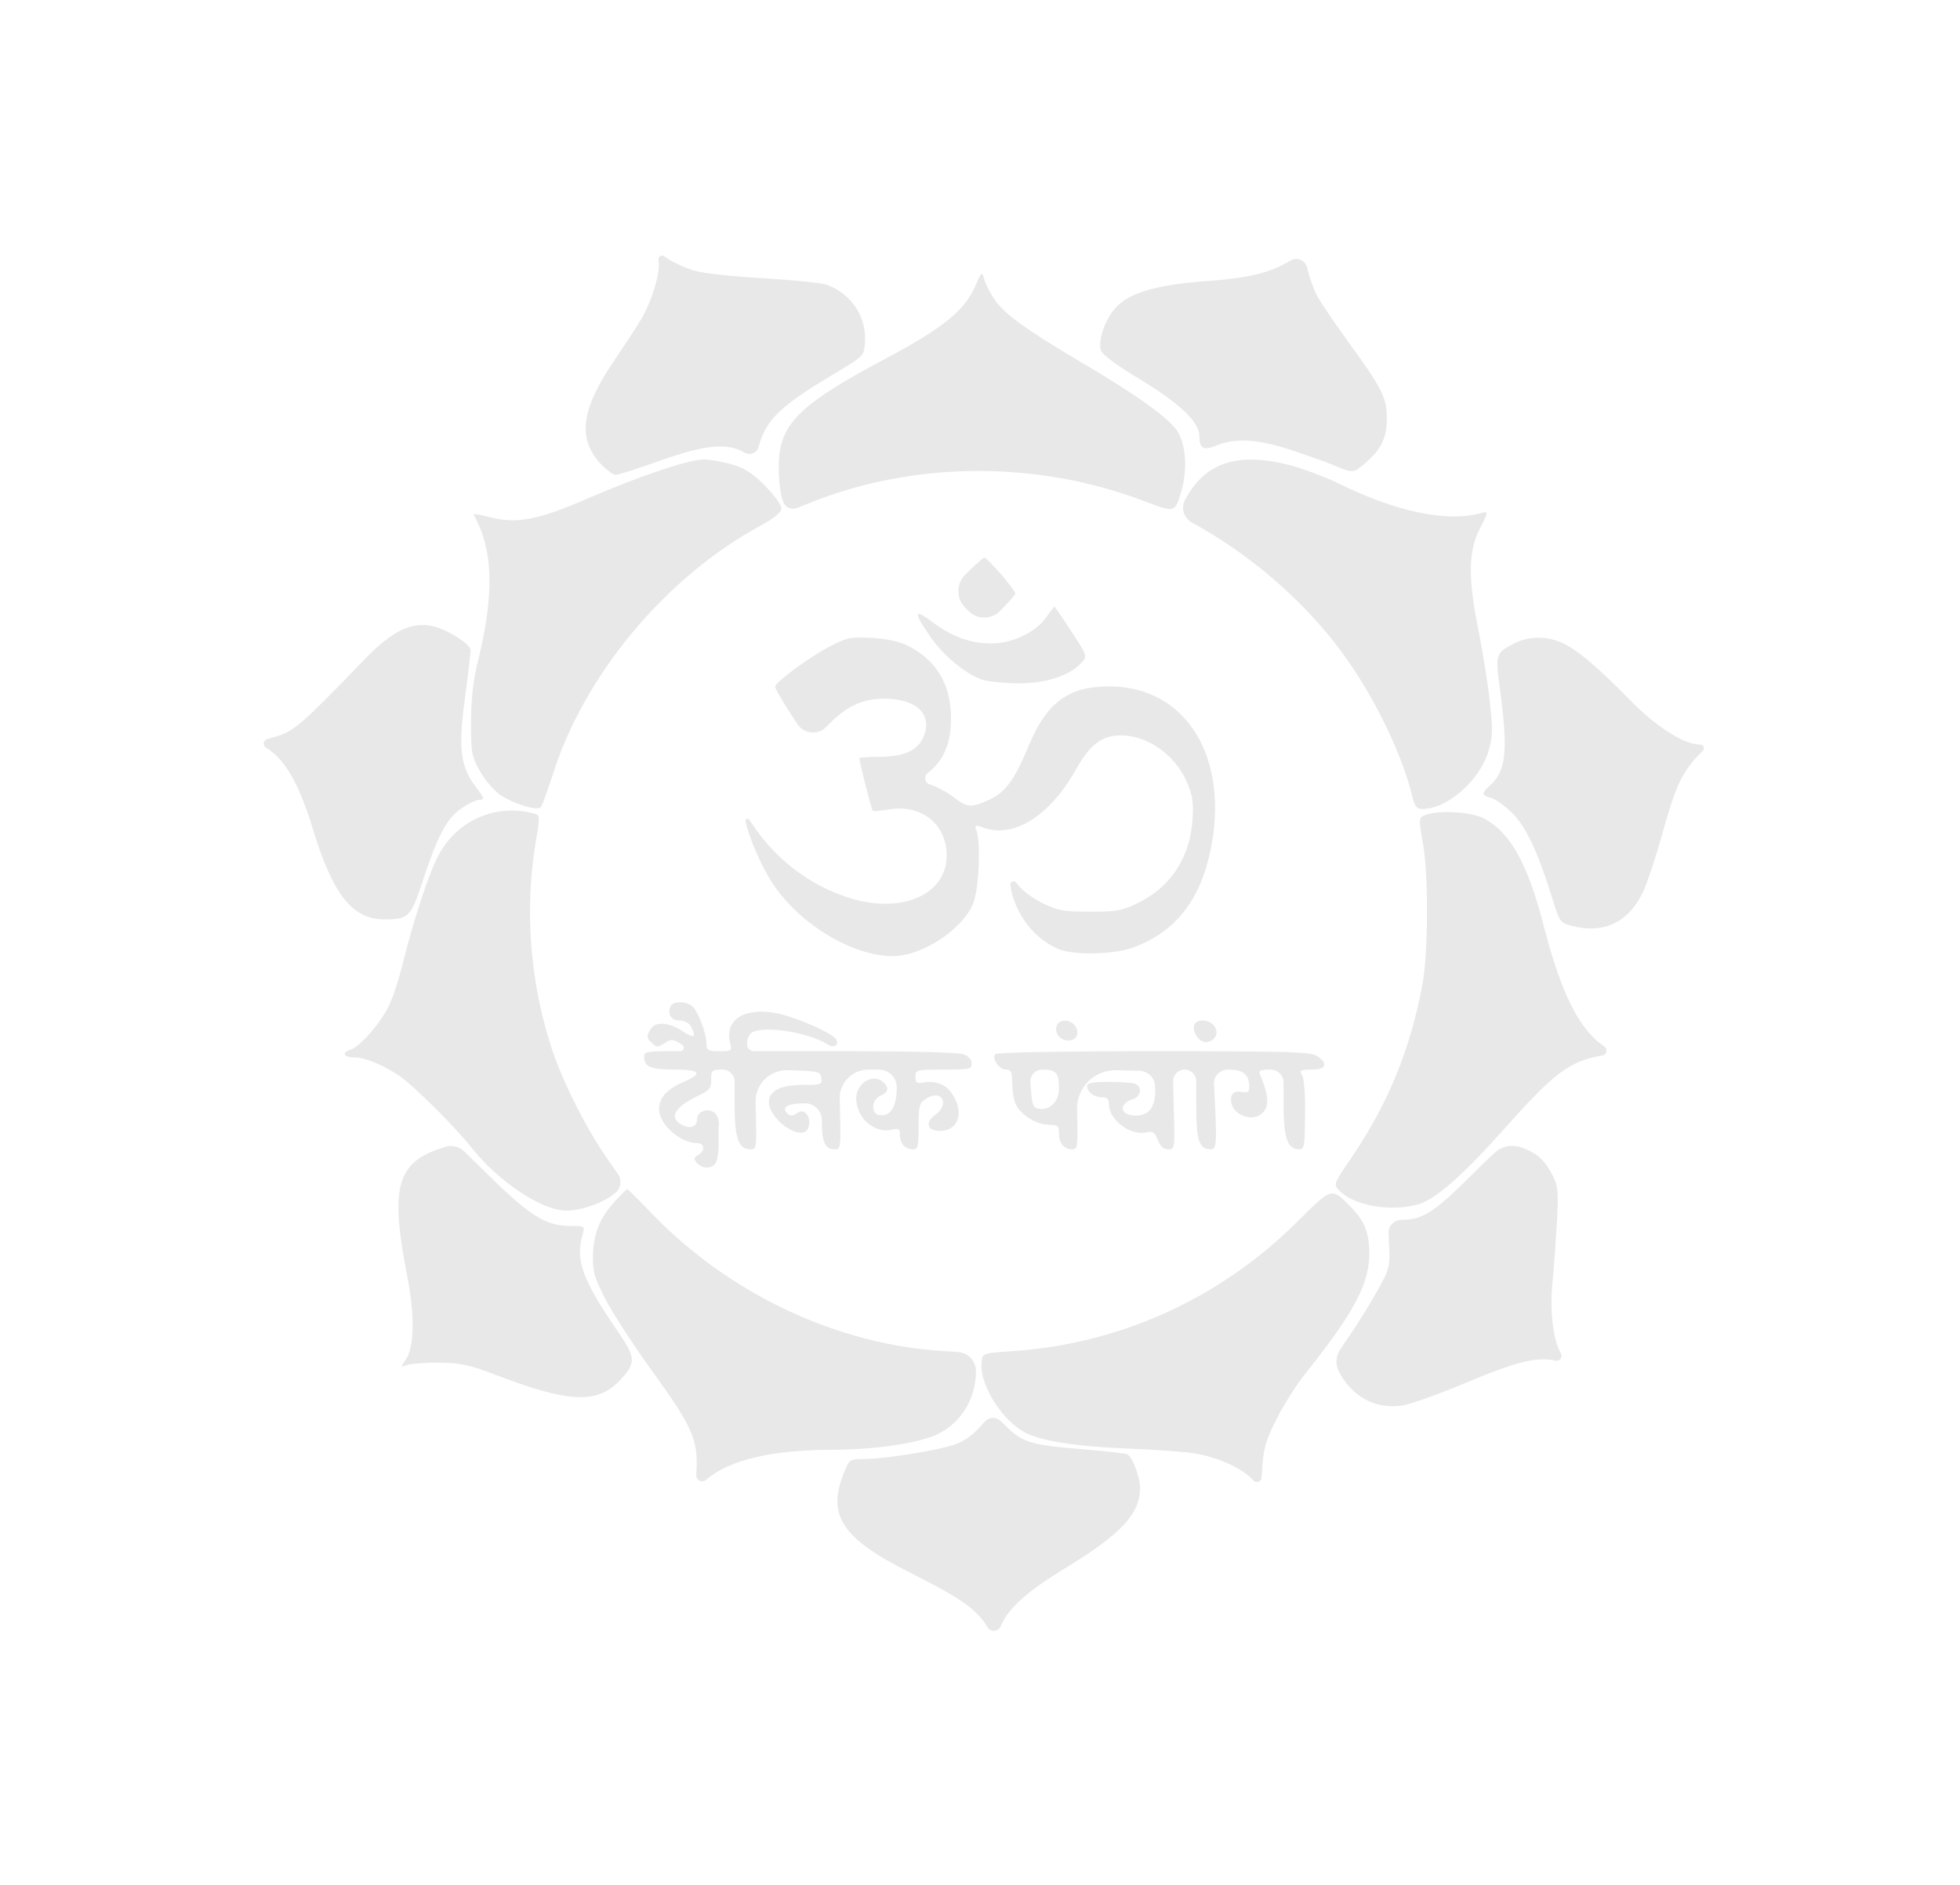 <svg width="78" height="75" viewBox="0 0 78 75" fill="none" xmlns="http://www.w3.org/2000/svg">
<g filter="url(#filter0_d_1_701)">
<path fill-rule="evenodd" clip-rule="evenodd" d="M30.424 7.074C29.257 7.013 28.016 6.878 27.668 6.781C27.321 6.683 26.837 6.464 26.588 6.305L26.428 6.196C26.322 6.123 26.18 6.215 26.204 6.342C26.303 6.781 25.955 7.952 25.533 8.672C25.36 8.977 24.863 9.721 24.453 10.331C23.15 12.246 22.976 13.393 23.845 14.393C24.093 14.661 24.379 14.893 24.503 14.893C24.615 14.893 25.409 14.637 26.266 14.332C28.053 13.698 28.947 13.6 29.642 14.015C29.857 14.133 30.126 14.019 30.191 13.782L30.201 13.746C30.486 12.697 31.057 12.148 33.23 10.855C34.372 10.172 34.384 10.16 34.421 9.648C34.496 8.611 33.9 7.708 32.907 7.33C32.708 7.257 31.591 7.147 30.424 7.074ZM53.687 9.648C53.129 8.879 52.558 8.037 52.409 7.757C52.272 7.488 52.086 6.988 52.024 6.659C51.957 6.355 51.61 6.208 51.346 6.372L51.316 6.39C50.522 6.866 49.665 7.074 47.878 7.196C45.991 7.342 44.911 7.659 44.389 8.257C43.98 8.708 43.694 9.526 43.806 9.94C43.856 10.099 44.414 10.526 45.395 11.111C46.947 12.051 47.729 12.795 47.729 13.344C47.729 13.856 47.89 13.942 48.424 13.722C49.169 13.417 50.025 13.466 51.378 13.905C52.036 14.125 52.843 14.405 53.141 14.539L53.194 14.561C53.861 14.832 53.862 14.833 54.37 14.393C54.978 13.856 55.202 13.393 55.189 12.624C55.189 11.819 54.991 11.441 53.687 9.648ZM42.825 10.294C40.852 9.123 40.008 8.513 39.61 7.964C39.424 7.696 39.225 7.318 39.176 7.135C39.077 6.781 39.077 6.781 38.791 7.427C38.369 8.367 37.512 9.062 35.266 10.258C31.616 12.197 30.921 12.941 30.995 14.832C31.02 15.454 31.107 15.906 31.219 16.064C31.328 16.222 31.531 16.283 31.709 16.213L32.336 15.967C36.457 14.344 41.298 14.332 45.507 15.93L45.589 15.961C46.245 16.208 46.532 16.316 46.701 16.22C46.831 16.146 46.891 15.95 46.997 15.601L47.009 15.564C47.245 14.759 47.207 13.795 46.909 13.246C46.636 12.71 45.321 11.758 42.825 10.294ZM30.449 15.332C29.94 14.82 29.63 14.625 29.121 14.478C28.748 14.369 28.239 14.283 28.004 14.283C27.408 14.283 25.434 14.954 23.448 15.808C21.474 16.674 20.58 16.857 19.538 16.589C19.128 16.479 18.817 16.43 18.842 16.467C19.624 17.845 19.686 19.59 19.029 22.274C18.83 23.042 18.755 23.774 18.743 24.714C18.743 25.97 18.768 26.092 19.103 26.69C19.302 27.044 19.662 27.458 19.91 27.629C20.456 27.995 21.375 28.276 21.524 28.117C21.573 28.056 21.772 27.507 21.971 26.909C23.2 22.908 26.464 18.98 30.263 16.918C30.846 16.601 31.095 16.381 31.095 16.223C31.095 16.089 30.797 15.686 30.449 15.332ZM53.215 15.21C52.756 14.991 51.962 14.686 51.44 14.539C49.293 13.954 47.952 14.381 47.158 15.894C46.992 16.213 47.108 16.608 47.422 16.785L47.766 16.979C50.075 18.297 52.21 20.224 53.638 22.286C54.78 23.921 55.785 26.019 56.182 27.605C56.294 28.093 56.369 28.19 56.604 28.19C57.597 28.19 58.889 27.056 59.236 25.885C59.41 25.299 59.41 25.031 59.286 23.896C59.211 23.177 59 21.908 58.839 21.09C58.417 19.004 58.429 17.943 58.889 17.04C59.236 16.369 59.236 16.333 58.975 16.406C57.597 16.796 55.587 16.381 53.215 15.21ZM40.405 19.614C40.405 19.553 40.144 19.212 39.834 18.846C39.511 18.48 39.225 18.187 39.176 18.187C39.126 18.187 38.791 18.492 38.419 18.858C38.044 19.226 38.047 19.829 38.424 20.194L38.456 20.224L38.548 20.317C38.889 20.657 39.44 20.66 39.784 20.322C40.119 19.992 40.405 19.675 40.405 19.614ZM43.049 22.359C43.272 22.115 43.272 22.091 42.639 21.127C42.279 20.578 41.981 20.139 41.956 20.139C41.944 20.139 41.795 20.334 41.634 20.566C41.224 21.151 40.293 21.603 39.461 21.603C38.63 21.603 37.897 21.347 37.103 20.749C36.358 20.188 36.333 20.346 37.041 21.359C37.574 22.127 38.53 22.896 39.163 23.067C39.399 23.128 40.045 23.189 40.591 23.189C41.658 23.189 42.59 22.872 43.049 22.359ZM18.731 21.908C18.743 21.749 18.532 21.554 18.06 21.273C16.806 20.529 15.9 20.785 14.46 22.286C12.015 24.823 11.68 25.116 10.935 25.323L10.63 25.411C10.473 25.456 10.447 25.668 10.587 25.75C11.345 26.202 11.903 27.19 12.462 29.02C13.244 31.594 14.026 32.582 15.292 32.582C16.248 32.582 16.347 32.497 16.806 31.106C17.415 29.252 17.762 28.593 18.346 28.178C18.619 27.983 18.954 27.824 19.078 27.824C19.302 27.824 19.289 27.776 18.942 27.324C18.321 26.495 18.234 25.799 18.495 23.835C18.619 22.908 18.718 22.042 18.731 21.908ZM37.847 24.592C37.847 23.238 37.276 22.274 36.122 21.688C35.799 21.53 35.303 21.42 34.694 21.383C33.838 21.334 33.701 21.371 33.044 21.713C32.212 22.14 30.846 23.152 30.846 23.323C30.846 23.396 31.157 23.933 31.541 24.518L31.742 24.82C32.002 25.21 32.557 25.259 32.882 24.921C33.652 24.116 34.285 23.811 35.166 23.799C36.47 23.799 37.127 24.421 36.755 25.311C36.519 25.872 35.973 26.116 34.943 26.116C34.533 26.116 34.198 26.141 34.198 26.165C34.198 26.299 34.682 28.227 34.732 28.264C34.757 28.288 35.03 28.264 35.328 28.215C36.643 27.971 37.674 28.776 37.674 30.045C37.674 31.582 35.923 32.362 33.875 31.753C32.274 31.265 30.896 30.228 29.94 28.8L29.819 28.616C29.768 28.539 29.649 28.588 29.667 28.678C29.803 29.325 30.3 30.472 30.735 31.13C31.79 32.753 33.9 34.034 35.514 34.046C36.693 34.046 38.294 32.997 38.729 31.948C38.952 31.399 39.039 29.581 38.865 29.069C38.779 28.825 38.803 28.812 39.101 28.922C40.33 29.386 41.783 28.471 42.825 26.605C43.384 25.616 43.843 25.262 44.613 25.262C45.668 25.262 46.761 26.031 47.232 27.117C47.456 27.641 47.505 27.91 47.456 28.617C47.356 30.13 46.587 31.301 45.271 31.936C44.65 32.24 44.427 32.277 43.384 32.277C42.341 32.277 42.118 32.24 41.485 31.936C41.05 31.716 40.653 31.411 40.454 31.143L40.44 31.122C40.361 31.012 40.187 31.081 40.206 31.216C40.367 32.338 41.15 33.363 42.13 33.765C42.751 34.022 44.34 33.985 45.122 33.692C46.761 33.082 47.741 31.85 48.163 29.886C48.958 26.165 47.22 23.311 44.141 23.311C42.527 23.311 41.671 23.945 40.963 25.616C40.38 27.019 40.032 27.507 39.387 27.812C38.667 28.154 38.493 28.142 37.947 27.715C37.699 27.519 37.276 27.3 37.003 27.214C36.803 27.154 36.751 26.89 36.916 26.763C37.55 26.275 37.847 25.58 37.847 24.592ZM64.81 23.799C63.506 22.469 62.687 21.786 62.104 21.554C61.495 21.298 60.8 21.322 60.254 21.603C59.509 21.993 59.497 22.018 59.708 23.555C60.018 25.885 59.931 26.702 59.286 27.263C58.951 27.568 58.951 27.654 59.348 27.751C59.522 27.8 59.894 28.068 60.179 28.349C60.726 28.886 61.21 29.91 61.781 31.765C62.054 32.655 62.091 32.716 62.501 32.826C63.817 33.192 64.835 32.704 65.418 31.423C65.567 31.082 65.902 30.081 66.15 29.191C66.659 27.336 66.945 26.727 67.566 26.08L67.768 25.875C67.859 25.784 67.794 25.628 67.665 25.628C67.019 25.628 65.902 24.921 64.81 23.799ZM21.35 29.325C21.486 28.532 21.474 28.434 21.3 28.386C19.786 27.946 18.209 28.617 17.464 30.008C17.08 30.691 16.422 32.716 16.012 34.412C15.888 34.912 15.665 35.608 15.503 35.961C15.205 36.644 14.336 37.645 13.951 37.767C13.591 37.877 13.666 38.072 14.075 38.072C14.522 38.072 15.23 38.364 15.888 38.804C16.471 39.206 18.085 40.804 18.78 41.683C19.848 43.025 21.573 44.171 22.529 44.171C23.162 44.171 24.031 43.854 24.491 43.464C24.715 43.278 24.759 42.95 24.592 42.712L24.205 42.158C23.386 41.012 22.43 39.121 21.983 37.803C21.077 35.083 20.853 32.118 21.35 29.325ZM61.446 32.887C60.8 30.35 60.093 29.093 59.013 28.544C58.504 28.3 57.213 28.227 56.716 28.434C56.456 28.532 56.456 28.556 56.617 29.496C56.853 30.764 56.84 33.839 56.617 35.12C56.133 37.742 55.251 39.902 53.762 42.097C53.091 43.073 53.067 43.122 53.278 43.354C53.836 43.964 55.313 44.232 56.418 43.927C57.113 43.744 58.231 42.756 59.944 40.829C61.855 38.682 62.476 38.218 63.767 37.998C63.94 37.972 63.994 37.748 63.852 37.645L63.767 37.584C62.824 36.913 62.116 35.473 61.446 32.887ZM28.115 37.535C28.115 37.108 27.768 36.205 27.532 36.022C27.246 35.815 26.762 35.839 26.675 36.059C26.551 36.364 26.725 36.608 27.048 36.608C27.234 36.608 27.42 36.705 27.495 36.84C27.73 37.279 27.619 37.34 27.172 37.035C26.613 36.669 26.067 36.632 25.881 36.962C25.72 37.267 25.72 37.291 25.955 37.511C26.129 37.681 26.166 37.681 26.439 37.511C26.725 37.328 26.775 37.328 27.147 37.572C27.265 37.645 27.213 37.828 27.073 37.828H26.601C25.757 37.828 25.633 37.852 25.633 38.047C25.633 38.45 25.906 38.56 26.837 38.56C27.879 38.56 27.991 38.706 27.209 39.048C26.514 39.353 26.216 39.694 26.228 40.158C26.241 40.743 27.085 41.487 27.743 41.487C28.041 41.487 28.078 41.792 27.78 41.963C27.606 42.061 27.594 42.11 27.73 42.268C27.929 42.5 28.289 42.524 28.463 42.305C28.537 42.219 28.599 41.878 28.599 41.536C28.587 41.207 28.599 40.829 28.612 40.707C28.612 40.573 28.55 40.39 28.45 40.292C28.202 40.06 27.743 40.207 27.743 40.524C27.743 40.829 27.47 40.938 27.135 40.755C26.601 40.475 26.849 40.048 27.793 39.597C28.239 39.389 28.302 39.304 28.302 38.95C28.302 38.584 28.326 38.56 28.761 38.56C29.021 38.56 29.233 38.771 29.233 39.031V39.877C29.233 41.292 29.381 41.731 29.866 41.731C30.114 41.731 30.114 41.67 30.077 40.146L30.07 39.851C30.053 39.142 30.634 38.564 31.343 38.584C32.584 38.621 32.646 38.633 32.684 38.889C32.721 39.157 32.684 39.17 31.914 39.17C31.057 39.17 30.598 39.414 30.598 39.853C30.598 40.426 31.541 41.219 32.013 41.048C32.237 40.963 32.274 40.499 32.075 40.304C31.963 40.194 31.877 40.194 31.703 40.304C31.529 40.414 31.442 40.414 31.33 40.304C31.082 40.06 31.343 39.902 32.038 39.902C32.408 39.902 32.708 40.202 32.708 40.572V40.67C32.708 41.475 32.845 41.731 33.242 41.731C33.453 41.731 33.465 41.634 33.428 40.146L33.418 39.721C33.403 39.084 33.916 38.56 34.553 38.56H34.98C35.371 38.56 35.688 38.877 35.688 39.267C35.688 40.048 35.427 40.451 34.98 40.365C34.645 40.304 34.682 39.755 35.042 39.597C35.352 39.462 35.39 39.292 35.166 39.072C34.769 38.682 34.074 39.084 34.074 39.706C34.074 40.487 34.806 41.121 35.501 40.951C35.762 40.89 35.812 40.914 35.812 41.158C35.812 41.5 36.023 41.731 36.333 41.731C36.532 41.731 36.556 41.622 36.556 40.816C36.556 39.999 36.581 39.889 36.854 39.719C37.475 39.316 37.823 39.926 37.214 40.365C36.805 40.658 36.892 40.999 37.401 40.999C38.121 40.999 38.381 40.304 37.922 39.572C37.674 39.157 37.252 38.987 36.743 39.072C36.482 39.121 36.432 39.084 36.432 38.852C36.432 38.572 36.457 38.56 37.55 38.56C38.592 38.56 38.667 38.547 38.667 38.316C38.667 38.157 38.543 38.023 38.344 37.95C38.17 37.877 36.271 37.828 33.875 37.828H30.01C29.855 37.828 29.729 37.702 29.729 37.547C29.729 37.389 29.791 37.206 29.878 37.12C30.226 36.779 32.125 37.047 32.919 37.547C33.192 37.73 33.416 37.584 33.267 37.34C33.155 37.169 32.286 36.742 31.479 36.474C29.903 35.937 28.773 36.425 29.059 37.523C29.133 37.816 29.108 37.828 28.624 37.828C28.177 37.828 28.115 37.791 28.115 37.535ZM42.527 37.401C42.863 37.401 42.987 37.059 42.763 36.791C42.552 36.547 42.155 36.559 42.056 36.803C41.944 37.096 42.18 37.401 42.527 37.401ZM47.965 37.462C48.325 37.462 48.523 37.157 48.349 36.864C48.2 36.571 47.629 36.51 47.53 36.779C47.431 37.035 47.704 37.462 47.965 37.462ZM52.198 38.56C52.769 38.56 52.868 38.328 52.421 38.023C52.173 37.852 51.353 37.828 45.904 37.828C41.969 37.828 39.648 37.877 39.598 37.95C39.474 38.145 39.772 38.56 40.032 38.56C40.243 38.56 40.281 38.645 40.281 39.133C40.293 39.462 40.355 39.841 40.454 39.999C40.678 40.402 41.274 40.755 41.745 40.755C42.093 40.755 42.143 40.792 42.143 41.097C42.143 41.487 42.341 41.731 42.676 41.731C42.887 41.731 42.9 41.634 42.863 40.146C42.842 39.275 43.553 38.565 44.423 38.585L45.342 38.607C45.674 38.615 45.945 38.875 45.966 39.206C46.016 39.999 45.767 40.39 45.196 40.39C44.563 40.39 44.489 39.914 45.097 39.731C45.407 39.633 45.469 39.231 45.172 39.121C45.06 39.084 44.588 39.048 44.116 39.048C43.496 39.048 43.26 39.096 43.26 39.206C43.26 39.45 43.533 39.658 43.843 39.658C44.054 39.658 44.129 39.731 44.129 39.938C44.129 40.548 44.973 41.195 45.594 41.06C45.892 40.999 45.954 41.048 46.078 41.365C46.177 41.622 46.301 41.731 46.487 41.731C46.748 41.731 46.761 41.707 46.711 40.146L46.685 39.031C46.679 38.772 46.886 38.56 47.145 38.56C47.399 38.56 47.605 38.766 47.605 39.02V39.95C47.605 41.414 47.716 41.731 48.2 41.731C48.424 41.731 48.436 41.451 48.312 39.133C48.299 38.821 48.548 38.56 48.861 38.56H48.871C49.492 38.56 49.715 38.755 49.715 39.267C49.715 39.45 49.653 39.487 49.417 39.45C49.069 39.377 48.92 39.572 49.02 39.95C49.119 40.329 49.715 40.585 50.075 40.402C50.522 40.158 50.547 39.731 50.149 38.767C50.075 38.596 50.137 38.56 50.571 38.56C50.852 38.56 51.08 38.788 51.08 39.069V39.877C51.08 41.28 51.229 41.731 51.701 41.731C51.912 41.731 51.925 41.609 51.937 40.39C51.949 39.645 51.9 38.926 51.825 38.804C51.701 38.584 51.738 38.56 52.198 38.56ZM22.691 44.781C21.735 44.769 21.139 44.415 19.575 42.89C19.126 42.45 18.718 42.053 18.452 41.795C18.276 41.623 17.951 41.555 17.718 41.634L17.716 41.635C17.638 41.661 17.553 41.689 17.464 41.719C15.789 42.293 15.528 43.305 16.198 46.733C16.509 48.319 16.496 49.576 16.149 50.1C15.925 50.417 15.925 50.417 16.223 50.307C16.372 50.259 16.956 50.21 17.502 50.222C18.333 50.234 18.681 50.307 19.674 50.686C22.616 51.82 23.758 51.881 24.664 50.93C25.31 50.234 25.31 50.039 24.627 49.039C23.162 46.904 22.889 46.148 23.187 45.111C23.224 44.972 23.245 44.892 23.214 44.846C23.171 44.781 23.029 44.781 22.691 44.781ZM61.781 42.756C61.471 42.158 61.16 41.878 60.552 41.658C60.16 41.53 59.78 41.597 59.475 41.875C59.211 42.116 58.865 42.45 58.504 42.817C57.051 44.257 56.604 44.537 55.773 44.537C55.481 44.537 55.248 44.78 55.26 45.071L55.276 45.477C55.326 46.367 55.301 46.477 54.879 47.245C54.631 47.697 54.122 48.539 53.737 49.1L53.337 49.689C53.155 49.957 53.137 50.303 53.29 50.588C53.811 51.576 54.73 52.076 55.773 51.93C56.083 51.893 57.188 51.503 58.231 51.064C60.316 50.185 61.148 49.978 61.88 50.137L61.905 50.142C62.075 50.177 62.206 49.993 62.116 49.844C61.806 49.344 61.669 48.136 61.781 47.038C61.831 46.562 61.905 45.525 61.955 44.708C62.029 43.391 62.004 43.195 61.781 42.756ZM37.537 49.759C33.317 49.502 29.059 47.502 25.968 44.318C25.446 43.769 24.987 43.317 24.962 43.317C24.937 43.317 24.714 43.537 24.466 43.805C23.87 44.464 23.622 45.062 23.597 45.952C23.584 46.599 23.646 46.819 24.106 47.721C24.404 48.282 25.248 49.588 25.993 50.612C27.519 52.711 27.78 53.296 27.718 54.467L27.707 54.69C27.697 54.9 27.944 55.02 28.103 54.882C29.009 54.089 30.735 53.687 33.143 53.687C34.694 53.687 36.37 53.455 37.177 53.126C38.183 52.711 38.828 51.723 38.841 50.576C38.848 50.166 38.532 49.823 38.123 49.797L37.537 49.759ZM54.494 45.879C54.482 45.001 54.295 44.55 53.675 43.94L53.648 43.914C53.397 43.666 53.24 43.512 53.068 43.492C52.788 43.459 52.465 43.779 51.615 44.622L51.577 44.659C48.548 47.66 44.588 49.466 40.343 49.759C39.459 49.819 39.204 49.837 39.117 49.965C39.082 50.017 39.075 50.087 39.064 50.185C38.965 51.027 39.772 52.381 40.703 52.955C41.311 53.321 42.751 53.553 44.849 53.638C45.854 53.675 47.034 53.76 47.48 53.821C48.449 53.967 49.467 54.431 49.876 54.907C49.985 55.035 50.194 54.967 50.206 54.799L50.236 54.358C50.286 53.626 50.385 53.284 50.807 52.455C51.093 51.893 51.627 51.039 52.011 50.576C53.886 48.221 54.494 47.075 54.494 45.879ZM43.185 53.675C41.05 53.504 40.703 53.406 40.045 52.76C39.985 52.701 39.927 52.644 39.872 52.59C39.622 52.345 39.367 52.364 39.133 52.625C39.091 52.672 39.047 52.721 39.002 52.772C38.679 53.138 38.332 53.37 37.947 53.492C37.202 53.736 35.179 54.053 34.409 54.053C33.838 54.053 33.801 54.077 33.627 54.504C32.87 56.273 33.465 57.2 36.246 58.591C38.208 59.579 38.828 60.006 39.263 60.689L39.31 60.761C39.439 60.955 39.731 60.928 39.821 60.713C40.132 59.981 40.864 59.323 42.515 58.322C44.638 57.017 45.37 56.224 45.37 55.199C45.37 54.785 45.072 53.992 44.874 53.87C44.824 53.833 44.054 53.748 43.185 53.675ZM41.373 40.121C41.112 40.085 41.075 40.012 41.025 39.316L41.005 39.067C40.982 38.794 41.198 38.56 41.472 38.56C42.043 38.56 42.142 38.682 42.142 39.341C42.142 39.816 41.782 40.182 41.373 40.121Z" fill="#E8E8E8"/>
</g>
<defs>
<filter id="filter0_d_1_701" x="0.496" y="0.17" width="77.314" height="74.721" filterUnits="userSpaceOnUse" color-interpolation-filters="sRGB">
<feFlood flood-opacity="0" result="BackgroundImageFix"/>
<feColorMatrix in="SourceAlpha" type="matrix" values="0 0 0 0 0 0 0 0 0 0 0 0 0 0 0 0 0 0 127 0" result="hardAlpha"/>
<feOffset dy="4"/>
<feGaussianBlur stdDeviation="5"/>
<feComposite in2="hardAlpha" operator="out"/>
<feColorMatrix type="matrix" values="0 0 0 0 0 0 0 0 0 0 0 0 0 0 0 0 0 0 0.35 0"/>
<feBlend mode="normal" in2="BackgroundImageFix" result="effect1_dropShadow_1_701"/>
<feBlend mode="normal" in="SourceGraphic" in2="effect1_dropShadow_1_701" result="shape"/>
</filter>
</defs>
</svg>
